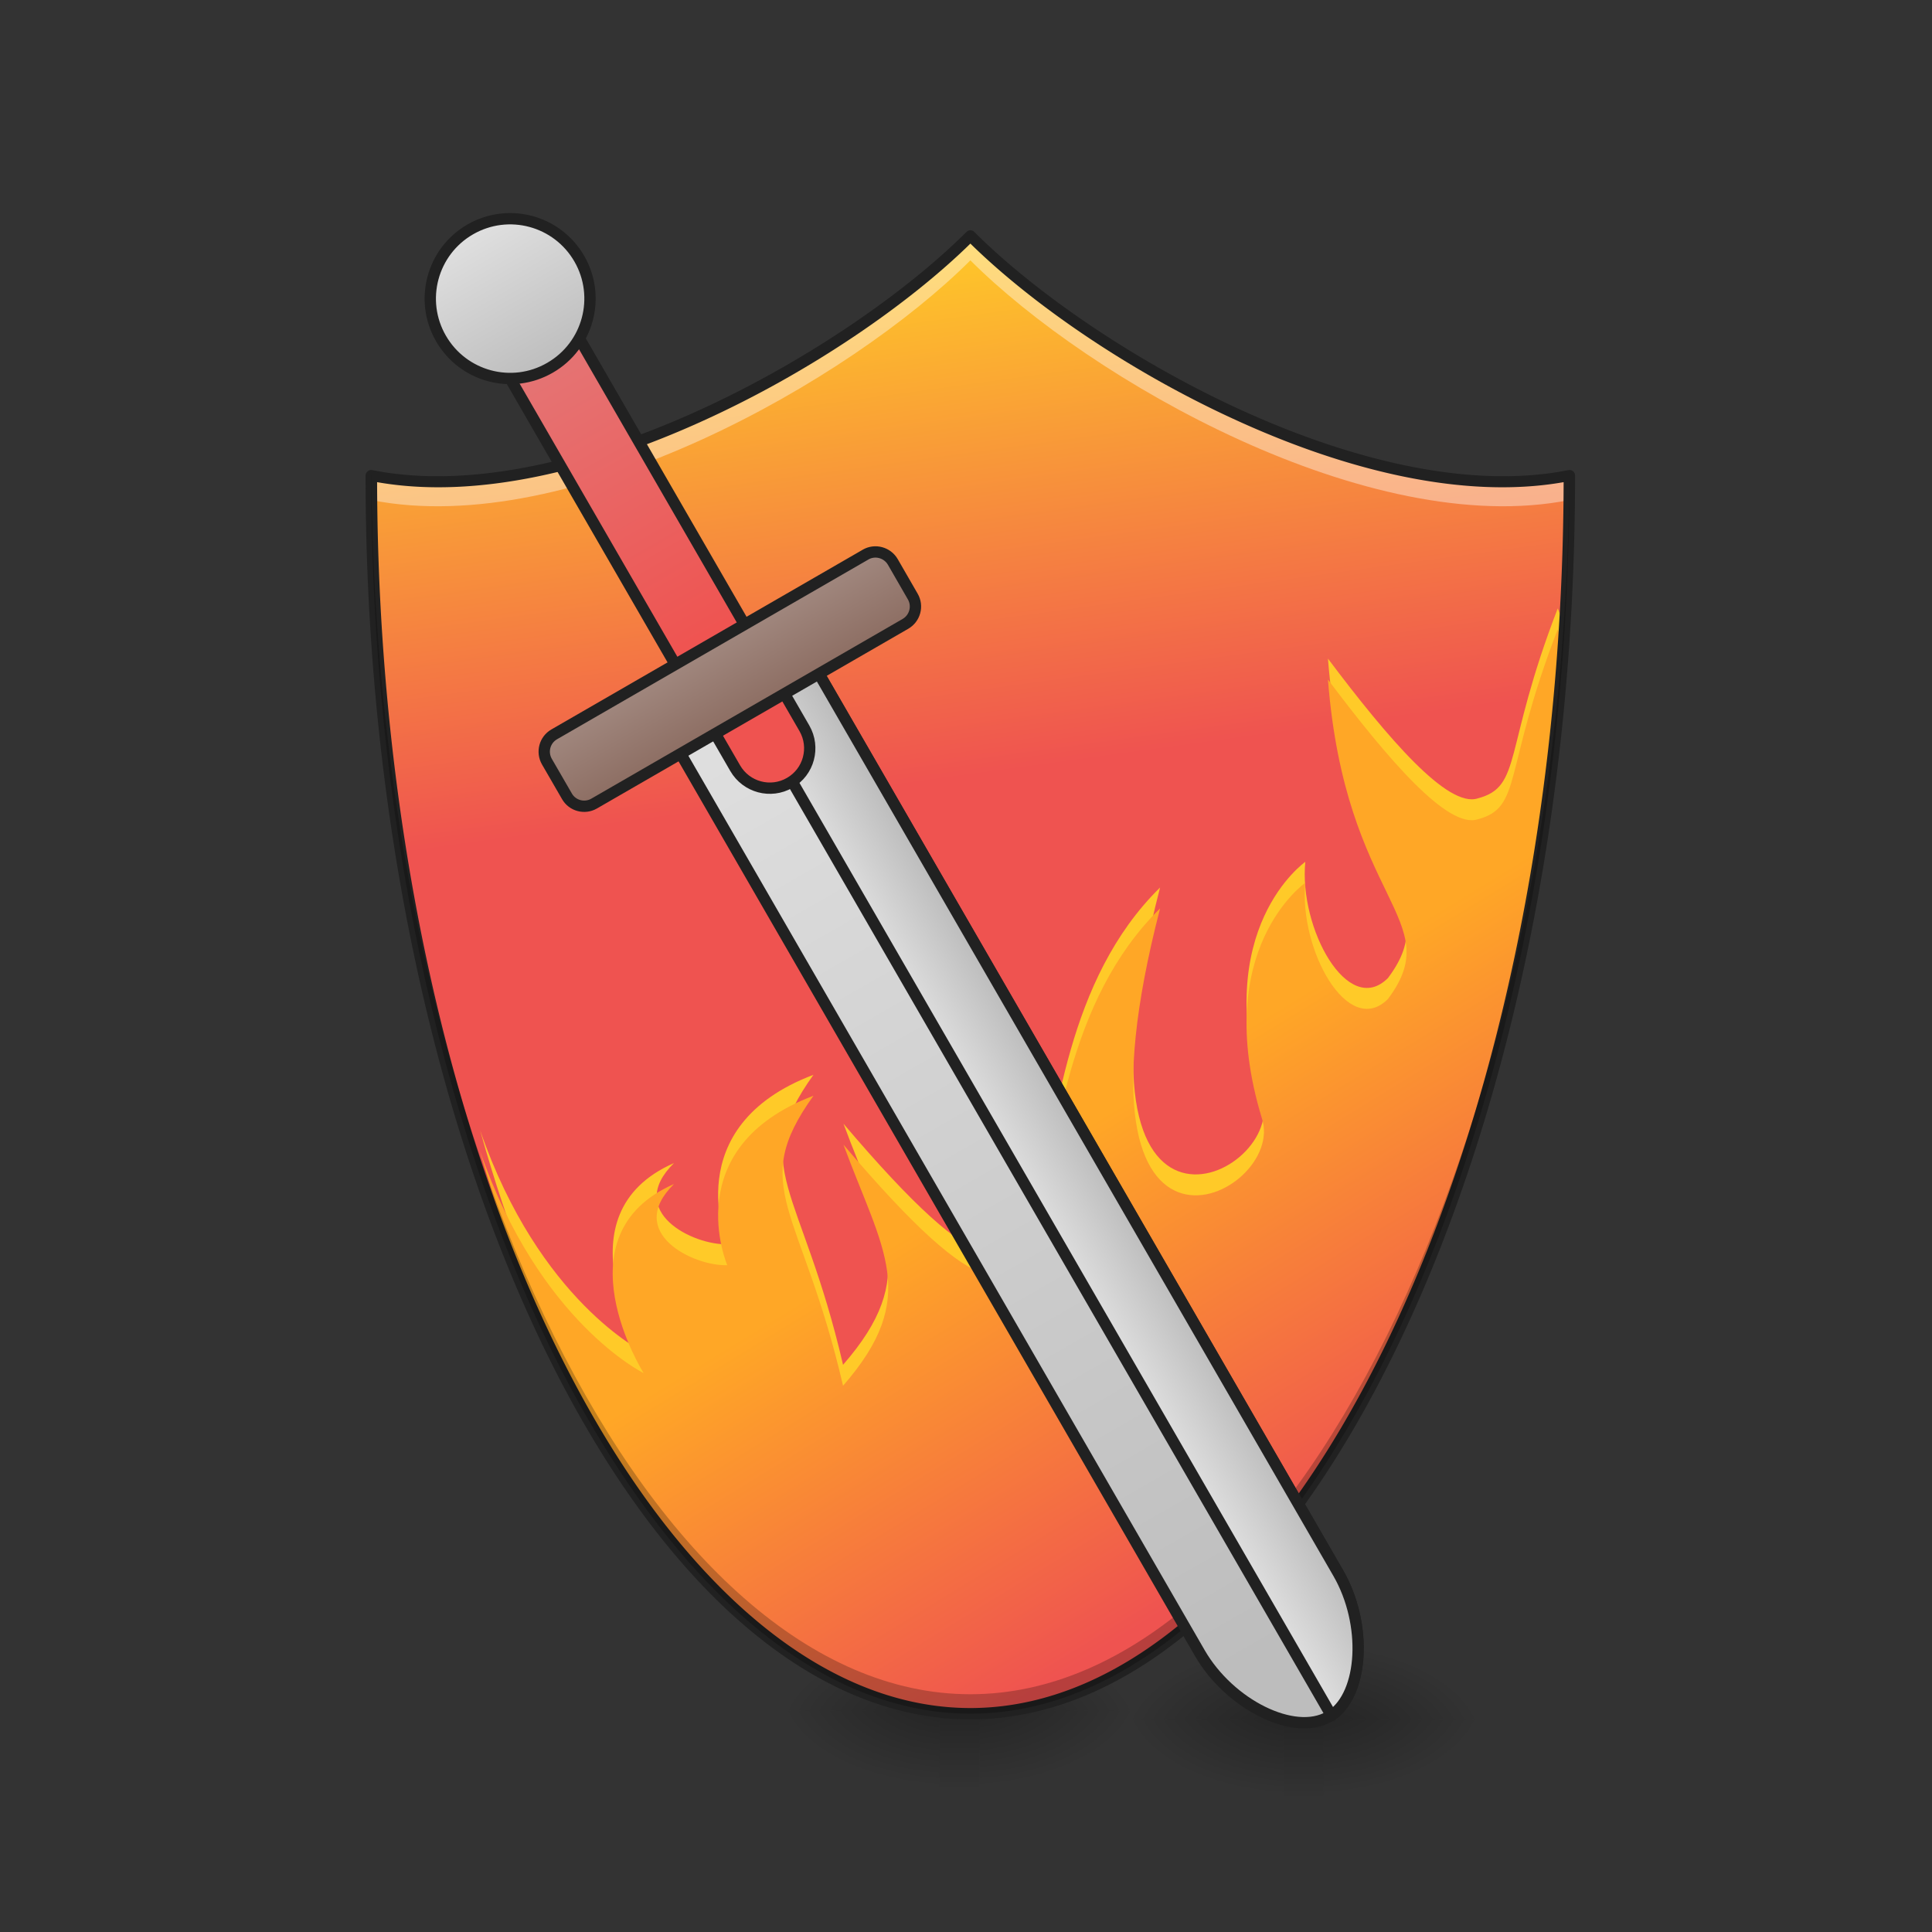 <?xml version="1.0" encoding="UTF-8" standalone="no"?>
<svg
   height="64pt"
   viewBox="0 0 64 64"
   width="64pt"
   version="1.1"
   id="svg59"
   sodipodi:docname="LumiSword.svg"
   inkscape:version="1.1 (c4e8f9ed74, 2021-05-24)"
   xmlns:inkscape="http://www.inkscape.org/namespaces/inkscape"
   xmlns:sodipodi="http://sodipodi.sourceforge.net/DTD/sodipodi-0.dtd"
   xmlns:xlink="http://www.w3.org/1999/xlink"
   xmlns="http://www.w3.org/2000/svg"
   xmlns:svg="http://www.w3.org/2000/svg">
  <rect x="0" y="0" width="64" height="64" fill="#333333" stroke="none"/>
  <defs
     id="defs63">
    <linearGradient
       id="linearGradient5418">
      <stop
         offset="0"
         stop-color="#bdbdbd"
         id="stop5414"
         style="stop-color:#ef5350;stop-opacity:1" />
      <stop
         offset="1"
         stop-color="#e0e0e0"
         id="stop5416"
         style="stop-color:#ffca28;stop-opacity:1" />
    </linearGradient>
    <linearGradient
       id="s"
       gradientUnits="userSpaceOnUse"
       x1="34.399"
       x2="34.399"
       xlink:href="#f-3"
       y1="56.068"
       y2="58.714"
       gradientTransform="translate(-0.655,-0.622)" />
    <linearGradient
       id="f-3">
      <stop
         offset="0"
         stop-opacity=".275"
         id="stop15" />
      <stop
         offset="1"
         stop-opacity="0"
         id="stop17" />
    </linearGradient>
    <radialGradient
       id="t"
       cx="450.909"
       cy="189.579"
       gradientTransform="matrix(0,-0.156,-0.281,0,95.007,126.568)"
       gradientUnits="userSpaceOnUse"
       r="21.167"
       xlink:href="#h-6" />
    <linearGradient
       id="h-6">
      <stop
         offset="0"
         stop-opacity=".314"
         id="stop21" />
      <stop
         offset=".222"
         stop-opacity=".275"
         id="stop23-7" />
      <stop
         offset="1"
         stop-opacity="0"
         id="stop25-5" />
    </linearGradient>
    <radialGradient
       id="u"
       cx="450.909"
       cy="189.579"
       gradientTransform="matrix(0,0.156,0.281,0,-11.642,-15.677)"
       gradientUnits="userSpaceOnUse"
       r="21.167"
       xlink:href="#h-6" />
    <radialGradient
       id="v"
       cx="450.909"
       cy="189.579"
       gradientTransform="matrix(0,-0.156,0.281,0,-11.642,126.568)"
       gradientUnits="userSpaceOnUse"
       r="21.167"
       xlink:href="#h-6" />
    <radialGradient
       id="w"
       cx="450.909"
       cy="189.579"
       gradientTransform="matrix(0,0.156,-0.281,0,95.007,-15.677)"
       gradientUnits="userSpaceOnUse"
       r="21.167"
       xlink:href="#h-6" />
    <linearGradient
       inkscape:collect="always"
       xlink:href="#m"
       id="linearGradient1666"
       gradientUnits="userSpaceOnUse"
       x1="228.266"
       y1="242.207"
       x2="228.266"
       y2="-54.122"
       gradientTransform="matrix(-0.108,0.062,0.062,0.108,50.771,12.588)" />
    <linearGradient
       id="m">
      <stop
         offset="0"
         stop-color="#bdbdbd"
         id="stop32" />
      <stop
         offset="1"
         stop-color="#e0e0e0"
         id="stop34" />
    </linearGradient>
    <linearGradient
       inkscape:collect="always"
       xlink:href="#m"
       id="linearGradient1668"
       gradientUnits="userSpaceOnUse"
       x1="780"
       y1="1295.118"
       x2="860"
       y2="1295.118"
       gradientTransform="matrix(-0.029,0.017,0.017,0.029,37.337,-10.69)" />
    <linearGradient
       inkscape:collect="always"
       xlink:href="#d-3"
       id="linearGradient1670"
       gradientUnits="userSpaceOnUse"
       x1="228.268"
       y1="-64.704"
       x2="228.268"
       y2="-149.37"
       gradientTransform="matrix(-0.108,0.062,0.062,0.108,50.771,12.588)" />
    <linearGradient
       id="d-3">
      <stop
         offset="0"
         stop-color="#ef5350"
         id="stop9-5" />
      <stop
         offset="1"
         stop-color="#e57373"
         id="stop11-6" />
    </linearGradient>
    <linearGradient
       inkscape:collect="always"
       xlink:href="#q"
       id="linearGradient1672"
       gradientUnits="userSpaceOnUse"
       x1="228.268"
       y1="-43.537"
       x2="228.268"
       y2="-64.704"
       gradientTransform="matrix(-0.108,0.062,0.062,0.108,50.771,12.588)" />
    <linearGradient
       id="q"
       gradientUnits="userSpaceOnUse"
       x1="228.268"
       x2="228.268"
       y1="-43.537"
       y2="-64.704">
      <stop
         offset="0"
         stop-color="#8d6e63"
         id="stop40" />
      <stop
         offset="1"
         stop-color="#a1887f"
         id="stop42" />
    </linearGradient>
    <linearGradient
       inkscape:collect="always"
       xlink:href="#m"
       id="linearGradient1674"
       gradientUnits="userSpaceOnUse"
       x1="228.268"
       y1="-149.37"
       x2="228.268"
       y2="-191.704"
       gradientTransform="matrix(-0.108,0.062,0.062,0.108,50.771,12.588)" />
    <linearGradient
       id="x"
       gradientUnits="userSpaceOnUse"
       x1="34.179"
       x2="31.75"
       xlink:href="#linearGradient5418"
       y1="24.677"
       y2="6.926"
       gradientTransform="translate(9.391,33.702)" />
    <linearGradient
       id="g-1"
       gradientUnits="userSpaceOnUse"
       x1="23.815"
       x2="23.815"
       xlink:href="#f-3"
       y1="56.068"
       y2="58.714"
       gradientTransform="translate(36.023,-3.895)" />
    <radialGradient
       id="i-9"
       cx="450.909"
       cy="189.579"
       gradientTransform="matrix(0,-0.156,-0.281,0,121.1,123.295)"
       gradientUnits="userSpaceOnUse"
       r="21.167"
       xlink:href="#h-6" />
    <radialGradient
       id="j"
       cx="450.909"
       cy="189.579"
       gradientTransform="matrix(0,0.156,0.281,0,14.452,-18.95)"
       gradientUnits="userSpaceOnUse"
       r="21.167"
       xlink:href="#h-6" />
    <radialGradient
       id="k"
       cx="450.909"
       cy="189.579"
       gradientTransform="matrix(0,-0.156,0.281,0,14.452,123.295)"
       gradientUnits="userSpaceOnUse"
       r="21.167"
       xlink:href="#h-6" />
    <radialGradient
       id="l"
       cx="450.909"
       cy="189.579"
       gradientTransform="matrix(0,0.156,-0.281,0,121.1,-18.95)"
       gradientUnits="userSpaceOnUse"
       r="21.167"
       xlink:href="#h-6" />
    <linearGradient
       id="h-2"
       gradientTransform="matrix(-0.009,0.032,-0.032,-0.009,97.644,-9.183)"
       gradientUnits="userSpaceOnUse"
       x1="844.926"
       x2="1719.023"
       y1="967.064"
       y2="739.56">
      <stop
         offset="0"
         stop-color="#ffa726"
         id="stop23-6" />
      <stop
         offset="1"
         stop-color="#ef5350"
         id="stop25-1" />
    </linearGradient>
    <linearGradient
       inkscape:collect="always"
       xlink:href="#h-2"
       id="linearGradient1317"
       gradientUnits="userSpaceOnUse"
       gradientTransform="translate(9.42,33.703)"
       x1="24.382"
       y1="43.448"
       x2="32.262"
       y2="56.295" />
  </defs>
  <sodipodi:namedview
     id="namedview61"
     pagecolor="#505050"
     bordercolor="#ffffff"
     borderopacity="1"
     inkscape:pageshadow="0"
     inkscape:pageopacity="0"
     inkscape:pagecheckerboard="1"
     inkscape:document-units="pt"
     showgrid="false"
     showguides="false"
     inkscape:zoom="1.3249068"
     inkscape:cx="43.021893"
     inkscape:cy="43.021893"
     inkscape:window-width="1920"
     inkscape:window-height="1009"
     inkscape:window-x="0"
     inkscape:window-y="34"
     inkscape:window-maximized="1"
     inkscape:current-layer="g1171" />
  <linearGradient
     id="a"
     gradientUnits="userSpaceOnUse"
     x1="31.753"
     x2="31.753"
     y1="56.068"
     y2="58.714">
    <stop
       offset="0"
       stop-opacity=".275"
       id="stop2" />
    <stop
       offset="1"
       stop-opacity="0"
       id="stop4" />
  </linearGradient>
  <linearGradient
     id="b">
    <stop
       offset="0"
       stop-opacity=".314"
       id="stop7" />
    <stop
       offset=".222"
       stop-opacity=".275"
       id="stop9" />
    <stop
       offset="1"
       stop-opacity="0"
       id="stop11" />
  </linearGradient>
  <radialGradient
     id="c"
     cx="450.909"
     cy="189.579"
     gradientTransform="matrix(0 -.156 -.281 0 100.292 127.19)"
     gradientUnits="userSpaceOnUse"
     r="21.167"
     xlink:href="#b" />
  <radialGradient
     id="d"
     cx="450.909"
     cy="189.579"
     gradientTransform="matrix(0 .156 .281 0 -36.786 -15.055)"
     gradientUnits="userSpaceOnUse"
     r="21.167"
     xlink:href="#b" />
  <radialGradient
     id="e"
     cx="450.909"
     cy="189.579"
     gradientTransform="matrix(0 -.156 .281 0 -36.786 127.19)"
     gradientUnits="userSpaceOnUse"
     r="21.167"
     xlink:href="#b" />
  <radialGradient
     id="f"
     cx="450.909"
     cy="189.579"
     gradientTransform="matrix(0 .156 -.281 0 100.292 -15.055)"
     gradientUnits="userSpaceOnUse"
     r="21.167"
     xlink:href="#b" />
  <linearGradient
     id="g"
     gradientTransform="matrix(.033 0 0 -.033 0 104.197)"
     gradientUnits="userSpaceOnUse"
     x1="840"
     x2="840"
     y1="1455.118"
     y2="1695.118">
    <stop
       offset="0"
       stop-color="#616161"
       id="stop18" />
    <stop
       offset="1"
       stop-color="#424242"
       id="stop20" />
  </linearGradient>
  <linearGradient
     id="h"
     gradientTransform="matrix(.151 0 0 .435 -11.708 67.283)"
     gradientUnits="userSpaceOnUse"
     x1="306.917"
     x2="305.955"
     y1="-25.792"
     y2="-141.415">
    <stop
       offset="0"
       stop-color="#5c6bc0"
       id="stop23" />
    <stop
       offset="1"
       stop-color="#7986cb"
       id="stop25" />
  </linearGradient>
  <linearGradient
     id="i"
     gradientTransform="matrix(.5 0 0 .571 169.333 -297.38)"
     gradientUnits="userSpaceOnUse"
     x1="444.5"
     x2="444.5"
     y1="185.875"
     y2="148.833">
    <stop
       offset="0"
       stop-color="#4db6ac"
       id="stop28" />
    <stop
       offset="1"
       stop-color="#009688"
       id="stop30" />
  </linearGradient>
  <g
     id="g1240">
    <g
       id="g1227"
       transform="translate(-36,4.5)">
      <path
         d="m 67.113,52.171 h 1.324 v 2.649 h -1.324 z m 0,0"
         fill="url(#g)"
         id="path63"
         style="fill:url(#g-1)" />
      <path
         d="m 68.437,52.171 h 5.293 v -2.644 h -5.293 z m 0,0"
         fill="url(#i)"
         id="path65"
         style="fill:url(#i-9)" />
      <path
         d="m 67.113,52.171 h -5.29 v 2.649 h 5.29 z m 0,0"
         fill="url(#j)"
         id="path67"
         style="fill:url(#j)" />
      <path
         d="m 67.113,52.171 h -5.29 v -2.644 h 5.29 z m 0,0"
         fill="url(#k)"
         id="path69"
         style="fill:url(#k)" />
      <path
         d="m 68.437,52.171 h 5.293 v 2.649 h -5.293 z m 0,0"
         fill="url(#l)"
         id="path71"
         style="fill:url(#l)" />
    </g>
    <g
       id="g1171"
       transform="translate(-9,-33)">
      <path
         d="m 21.297,48.757 c 0,22.492 9.262,41.011 19.848,41.011 10.582,0 19.844,-18.52 19.844,-41.011 -6.614,1.32 -15.875,-3.97 -19.844,-7.938 -3.969,3.969 -13.23,9.258 -19.848,7.938 z m 0,0"
         fill="url(#x)"
         id="path111"
         style="fill:url(#x);fill-opacity:1" />
      <path
         id="path111-2-9"
         style="fill:#ffca28;fill-opacity:1;stroke-width:1"
         d="m 60.6,53.159 c -1.812,4.692 -1.164,5.896 -2.644,6.287 -0.993,0.332 -2.978,-1.984 -4.966,-4.629 0.578,7.383 3.972,7.938 1.988,10.582 -1.324,1.324 -2.953,-1.648 -2.738,-3.851 -0.004,0.011 -3.144,2.186 -1.441,7.796 0.887,2.617 -6.81,6.357 -3.37,-6.944 -6.25,6.143 -1.115,18.853 -10.487,7.826 1.298,3.518 2.563,5.03 -0.015,7.985 -1.373,-5.93 -3.171,-6.557 -0.98,-9.607 -4.532,1.718 -2.855,5.613 -2.855,5.613 -1.117,0.039 -3.406,-1.074 -1.766,-2.688 -3.879,1.7 -1.005,6.262 -1.005,6.262 0,0 -3.462,-1.687 -5.416,-7.347 3.718,13.325 10.767,18.63 16.269,18.63 9.688,0 18.264,-15.525 19.645,-35.405 -0.074,-0.171 -0.142,-0.337 -0.218,-0.511 z"
         sodipodi:nodetypes="scccccccccccccscss" />
      <path
         id="path111-2"
         style="fill:url(#linearGradient1317);fill-opacity:1;stroke-width:1"
         d="m 60.6,53.852 c -1.812,4.692 -1.164,5.896 -2.644,6.287 -0.993,0.332 -2.978,-1.984 -4.966,-4.629 0.578,7.383 3.972,7.938 1.988,10.582 -1.324,1.324 -2.953,-1.648 -2.738,-3.851 -0.004,0.011 -3.144,2.186 -1.441,7.796 0.887,2.617 -6.81,6.357 -3.37,-6.944 C 41.178,69.236 46.313,81.946 36.942,70.92 c 1.298,3.518 2.563,5.03 -0.015,7.985 -1.373,-5.93 -3.171,-6.557 -0.98,-9.607 -4.532,1.718 -2.855,5.613 -2.855,5.613 -1.117,0.039 -3.406,-1.074 -1.766,-2.688 -3.879,1.7 -1.005,6.262 -1.005,6.262 0,0 -3.462,-1.687 -5.416,-7.347 3.718,13.325 10.767,18.63 16.269,18.63 9.688,0 18.264,-15.525 19.645,-35.405 -0.074,-0.171 -0.142,-0.337 -0.218,-0.511 z"
         sodipodi:nodetypes="scccccccccccccscss" />
      <path
         d="m 41.145,40.815 c -3.969,3.973 -13.23,9.262 -19.848,7.942 0,0.27 0.004,0.539 0.004,0.808 6.617,1.317 15.875,-3.972 19.844,-7.941 3.969,3.969 13.226,9.258 19.84,7.941 0.004,-0.27 0.004,-0.539 0.004,-0.808 -6.614,1.32 -15.875,-3.97 -19.844,-7.942 z m 0,0"
         fill="#ffffff"
         fill-opacity="0.392"
         id="path113" />
      <path
         d="m 41.141,40.628 a 0.207,0.207 0 0 0 -0.129,0.058 c -1.965,1.961 -5.258,4.27 -8.875,5.914 -3.617,1.645 -7.558,2.622 -10.8,1.973 a 0.176,0.176 0 0 0 -0.157,0.04 0.185,0.185 0 0 0 -0.07,0.144 c 0,11.27 2.32,21.547 5.972,29.023 3.657,7.473 8.66,12.176 14.063,12.176 5.402,0 10.406,-4.703 14.058,-12.176 3.657,-7.476 5.973,-17.754 5.973,-29.023 a 0.182,0.182 0 0 0 -0.066,-0.145 c -0.043,-0.039 -0.102,-0.05 -0.157,-0.039 -3.246,0.649 -7.183,-0.328 -10.8,-1.973 -3.617,-1.644 -6.914,-3.953 -8.875,-5.914 a 0.183,0.183 0 0 0 -0.137,-0.058 z m 0.004,0.441 c 2.016,1.98 5.262,4.242 8.851,5.871 3.579,1.63 7.477,2.617 10.801,2.032 -0.031,11.132 -2.332,21.28 -5.93,28.644 -3.62,7.406 -8.538,11.965 -13.722,11.965 -5.184,0 -10.102,-4.559 -13.723,-11.965 -3.601,-7.363 -5.902,-17.512 -5.93,-28.644 3.32,0.585 7.22,-0.403 10.797,-2.032 3.59,-1.629 6.836,-3.89 8.856,-5.87 z m 0,0"
         fill="#212121"
         id="path115" />
      <path
         d="m 21.297,48.757 c 0,22.492 9.262,41.011 19.848,41.011 10.582,0 19.844,-18.52 19.844,-41.011 -0.176,22.199 -9.364,40.367 -19.844,40.367 -10.484,0 -19.668,-18.168 -19.844,-40.367 z m 0,0"
         fill-opacity="0.235"
         id="path127" />
    </g>
  </g>
  <g
     id="g1252"
     transform="translate(1.5,1.5)">
    <path
       d="m 41.021,55.444 h 1.324 v 2.649 h -1.324 z m 0,0"
       fill="url(#s)"
       id="path91"
       style="fill:url(#s)" />
    <path
       d="m 42.345,55.444 h 5.293 v -2.644 h -5.293 z m 0,0"
       fill="url(#t)"
       id="path93"
       style="fill:url(#t)" />
    <path
       d="m 41.021,55.444 h -5.293 v 2.649 h 5.293 z m 0,0"
       fill="url(#u)"
       id="path95"
       style="fill:url(#u)" />
    <path
       d="m 41.021,55.444 h -5.293 v -2.644 h 5.293 z m 0,0"
       fill="url(#v)"
       id="path97"
       style="fill:url(#v)" />
    <path
       d="m 42.345,55.444 h 5.293 v 2.649 h -5.293 z m 0,0"
       fill="url(#w)"
       id="path99"
       style="fill:url(#w)" />
    <path
       d="m 24.967,19.674 17.862,30.933 c 0.992,1.719 0.836,4.101 -0.309,4.762 -1.145,0.66 -3.285,-0.395 -4.277,-2.113 L 20.385,22.319 Z m 0,0"
       fill="url(#n)"
       stroke="#212121"
       stroke-linecap="round"
       stroke-linejoin="round"
       stroke-width="0.375"
       id="path101"
       style="fill:url(#linearGradient1666)" />
    <path
       d="m 24.969,19.677 17.865,30.937 c 0.969,1.68 0.844,3.993 -0.23,4.715 L 22.758,20.955 Z m 0,0"
       fill="url(#o)"
       stroke="#212121"
       stroke-linecap="round"
       stroke-linejoin="round"
       stroke-width="0.375"
       id="path103"
       style="fill:url(#linearGradient1668)" />
    <path
       d="m 14.737,7.245 c -0.633,0.367 -0.848,1.176 -0.484,1.809 L 22.854,23.947 c 0.367,0.633 1.176,0.852 1.809,0.484 0.633,-0.363 0.848,-1.172 0.484,-1.805 L 16.546,7.729 C 16.182,7.097 15.37,6.882 14.737,7.245 Z m 0,0"
       fill="url(#p)"
       stroke="#212121"
       stroke-linecap="round"
       stroke-linejoin="round"
       stroke-width="0.375"
       id="path105"
       style="fill:url(#linearGradient1670)" />
    <path
       d="m 27.17,16.874 -10.312,5.953 c -0.317,0.184 -0.422,0.586 -0.242,0.902 l 0.664,1.148 c 0.18,0.316 0.586,0.426 0.902,0.242 l 10.312,-5.953 c 0.317,-0.184 0.426,-0.59 0.242,-0.906 l -0.66,-1.145 c -0.184,-0.316 -0.59,-0.426 -0.906,-0.242 z m 0,0"
       fill="url(#q)"
       stroke="#212121"
       stroke-linecap="round"
       stroke-linejoin="round"
       stroke-width="0.375"
       id="path107"
       style="fill:url(#linearGradient1672)" />
    <path
       d="m 14.077,6.1 c -1.266,0.73 -1.699,2.351 -0.969,3.613 0.731,1.266 2.348,1.703 3.613,0.969 1.266,-0.73 1.699,-2.347 0.969,-3.613 -0.731,-1.266 -2.347,-1.699 -3.613,-0.969 z m 0,0"
       fill="url(#r)"
       stroke="#212121"
       stroke-linecap="round"
       stroke-linejoin="round"
       stroke-width="0.375"
       id="path109"
       style="fill:url(#linearGradient1674)" />
  </g>
</svg>
